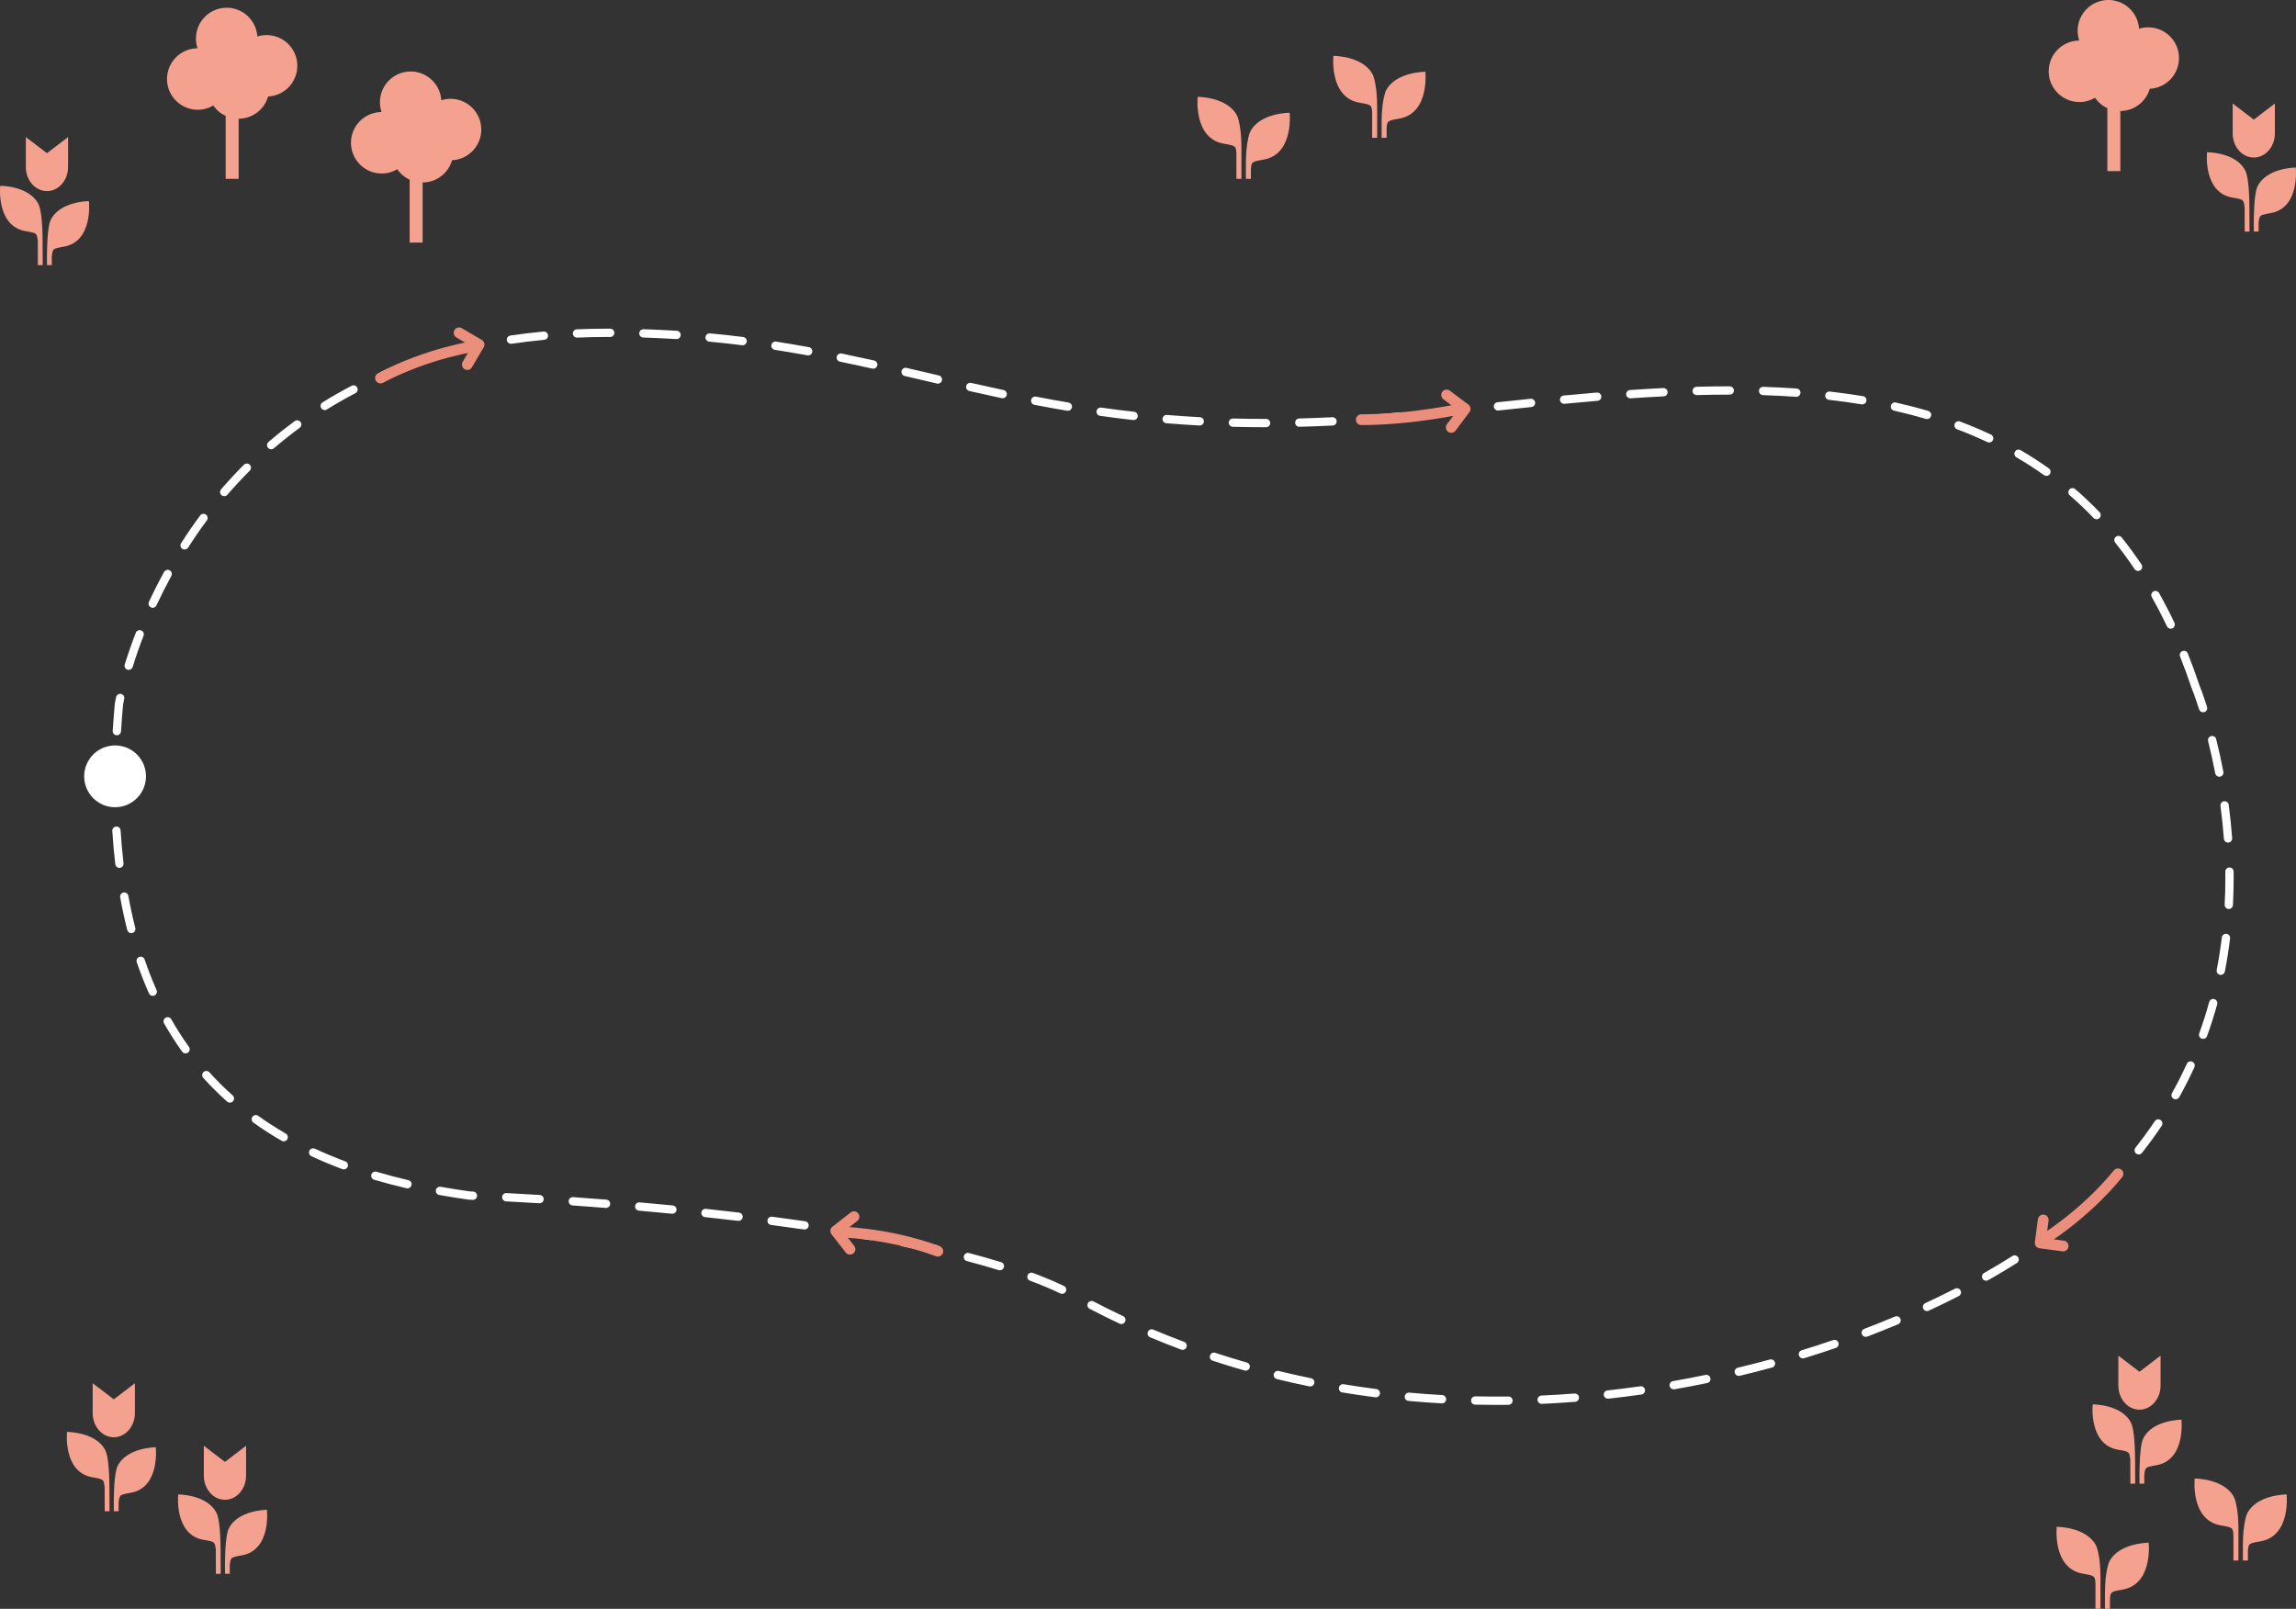 <?xml version="1.0" encoding="utf-8"?>
<!-- Generator: Adobe Illustrator 15.0.2, SVG Export Plug-In . SVG Version: 6.00 Build 0)  -->
<!DOCTYPE svg PUBLIC "-//W3C//DTD SVG 1.1//EN" "http://www.w3.org/Graphics/SVG/1.1/DTD/svg11.dtd">
<svg version="1.1" id="Lager_1" xmlns="http://www.w3.org/2000/svg" xmlns:xlink="http://www.w3.org/1999/xlink" x="0px" y="0px"
	 width="853.965px" height="598.389px" viewBox="0 0 853.965 598.389" enable-background="new 0 0 853.965 598.389"
	 xml:space="preserve">
<rect x="0" y="0" width="853.965" height="598.389" fill="#333333" stroke="none"/>
<g>
	<path fill="none" stroke="#36895B" stroke-width="4" stroke-linecap="round" stroke-linejoin="round" stroke-miterlimit="10" d="
		M827.814,268.405"/>
	<path fill="none" stroke="#36895B" stroke-width="4" stroke-linecap="round" stroke-linejoin="round" stroke-miterlimit="10" d="
		M839.152,263.921"/>
</g>
<g>
	<g>
		<g>
			<path fill="#F4A28F" d="M510.348,51.269v-9.384c-0.168-2.794-0.201-2.912-4.664-3.678c-11.412-1.951-9.742-17.438-9.742-17.438
				s11.301-0.028,14.764,7.256c0,0,1.5,3.571,1.5,11.421v11.821L510.348,51.269L510.348,51.269z"/>
		</g>
	</g>
	<g>
		<g>
			<path fill="#F4A28F" d="M515.732,51.269v-3.463c0.17-2.793,0.201-2.912,4.664-3.678c11.412-1.95,9.744-17.438,9.744-17.438
				s-11.303-0.028-14.767,7.256c0,0-1.5,3.571-1.5,11.421v5.9L515.732,51.269L515.732,51.269z"/>
		</g>
	</g>
</g>
<g>
	<g>
		<g>
			<path fill="#F4A28F" d="M459.87,66.518v-9.385c-0.168-2.793-0.2-2.911-4.664-3.677c-11.409-1.951-9.741-17.438-9.741-17.438
				s11.301-0.028,14.766,7.256c0,0,1.5,3.571,1.5,11.421v11.821L459.87,66.518L459.87,66.518z"/>
		</g>
	</g>
	<g>
		<g>
			<path fill="#F4A28F" d="M465.258,66.518v-3.463c0.168-2.793,0.201-2.912,4.664-3.678c11.409-1.95,9.741-17.438,9.741-17.438
				s-11.301-0.028-14.766,7.256c0,0-1.5,3.571-1.5,11.421v5.9L465.258,66.518L465.258,66.518z"/>
		</g>
	</g>
</g>
<g>
	<g>
		<g>
			<path fill="#F4A28F" d="M830.691,580.428v-9.384c-0.168-2.793-0.201-2.912-4.664-3.678c-11.41-1.951-9.742-17.438-9.742-17.438
				s11.302-0.028,14.767,7.256c0,0,1.5,3.571,1.5,11.421v11.821L830.691,580.428L830.691,580.428z"/>
		</g>
	</g>
	<g>
		<g>
			<path fill="#F4A28F" d="M836.077,580.428v-3.463c0.168-2.793,0.201-2.912,4.664-3.678c11.41-1.95,9.742-17.438,9.742-17.438
				s-11.301-0.028-14.766,7.256c0,0-1.5,3.571-1.5,11.421v5.9L836.077,580.428L836.077,580.428z"/>
		</g>
	</g>
</g>
<g>
	<g>
		<g>
			<path fill="#F4A28F" d="M779.383,598.388v-9.384c-0.168-2.793-0.201-2.912-4.664-3.678c-11.412-1.95-9.744-17.438-9.744-17.438
				s11.303-0.028,14.766,7.256c0,0,1.5,3.571,1.5,11.421v11.821L779.383,598.388L779.383,598.388z"/>
		</g>
	</g>
	<g>
		<g>
			<path fill="#F4A28F" d="M784.768,598.388v-3.463c0.17-2.793,0.201-2.912,4.664-3.678c11.412-1.95,9.744-17.438,9.744-17.438
				s-11.303-0.028-14.767,7.256c0,0-1.5,3.571-1.5,11.421v5.9L784.768,598.388L784.768,598.388z"/>
		</g>
	</g>
</g>
<path fill="none" stroke="#4AB37F" stroke-width="2" stroke-miterlimit="10" d="M556.092,378.439"/>
<path fill="none" stroke="#4AB37F" stroke-width="2" stroke-miterlimit="10" d="M169.551,271.444"/>
<path fill="#F4A28F" d="M167.577,36.752c-1.195,0-2.35,0.186-3.434,0.524c-0.339-5.283-4.267-9.588-9.37-10.506v-0.003
	c-0.739-0.214-2.035-0.182-2.035-0.182c-6.313,0-11.434,5.118-11.434,11.434c0,1.276,0.213,2.505,0.6,3.651
	c-6.282,0.035-11.366,5.14-11.366,11.432c0,6.313,5.117,11.433,11.433,11.433c2.116,0,4.097-0.576,5.796-1.579
	c0.118,0.17,0.241,0.335,0.367,0.497c0.039,0.05,0.08,0.1,0.119,0.147c0.092,0.113,0.186,0.226,0.281,0.336
	c0.045,0.053,0.091,0.104,0.137,0.155c0.102,0.111,0.204,0.221,0.309,0.327c0.041,0.042,0.08,0.084,0.121,0.124
	c0.146,0.146,0.294,0.287,0.447,0.424c0.021,0.021,0.047,0.039,0.068,0.06c0.133,0.116,0.268,0.229,0.403,0.34
	c0.052,0.041,0.104,0.081,0.156,0.121c0.115,0.089,0.23,0.175,0.348,0.259c0.057,0.04,0.111,0.079,0.168,0.118
	c0.132,0.091,0.265,0.177,0.398,0.262c0.041,0.026,0.082,0.054,0.123,0.078c0.177,0.108,0.354,0.211,0.538,0.31
	c0.042,0.022,0.085,0.043,0.128,0.064c0.143,0.074,0.285,0.146,0.432,0.215c0.047,0.021,0.094,0.044,0.142,0.065h-0.093v23.367
	h2.414h2.413V67.871c5.203-0.014,9.587-3.503,10.956-8.269c6.051-0.295,10.867-5.294,10.867-11.418
	C179.01,41.87,173.891,36.752,167.577,36.752z"/>
<path fill="#F4A28F" d="M799.021,10.167c-1.195,0-2.348,0.186-3.432,0.524c-0.341-5.283-4.269-9.588-9.371-10.506V0.183
	c-0.74-0.214-2.035-0.182-2.035-0.182c-6.314,0-11.435,5.118-11.435,11.434c0,1.276,0.214,2.505,0.601,3.651
	c-6.283,0.035-11.367,5.14-11.367,11.432c0,6.313,5.119,11.433,11.435,11.433c2.114,0,4.096-0.576,5.795-1.579
	c0.118,0.17,0.241,0.335,0.366,0.497c0.039,0.05,0.08,0.1,0.119,0.147c0.092,0.113,0.187,0.226,0.281,0.336
	c0.045,0.053,0.092,0.104,0.137,0.155c0.103,0.111,0.205,0.221,0.31,0.327c0.041,0.042,0.08,0.084,0.121,0.124
	c0.145,0.146,0.295,0.287,0.446,0.424c0.023,0.021,0.048,0.039,0.068,0.06c0.133,0.116,0.268,0.229,0.404,0.34
	c0.053,0.041,0.104,0.081,0.155,0.121c0.115,0.089,0.23,0.175,0.349,0.259c0.057,0.04,0.11,0.079,0.168,0.118
	c0.131,0.091,0.264,0.177,0.397,0.262c0.041,0.026,0.082,0.054,0.123,0.078c0.179,0.108,0.355,0.211,0.539,0.31
	c0.041,0.022,0.084,0.043,0.127,0.064c0.144,0.074,0.285,0.146,0.433,0.215c0.047,0.021,0.094,0.044,0.141,0.065h-0.092v23.367
	h2.414h2.414V41.286c5.203-0.014,9.586-3.503,10.955-8.269c6.051-0.295,10.867-5.294,10.867-11.418
	C810.454,15.285,805.336,10.167,799.021,10.167z"/>
<path fill="#F4A28F" d="M99.153,13.044c-1.194,0-2.349,0.186-3.433,0.524c-0.339-5.283-4.267-9.588-9.37-10.506V3.06
	c-0.74-0.214-2.035-0.182-2.035-0.182c-6.313,0-11.434,5.118-11.434,11.434c0,1.276,0.213,2.505,0.6,3.651
	c-6.283,0.035-11.367,5.14-11.367,11.432c0,6.313,5.118,11.433,11.434,11.433c2.116,0,4.097-0.576,5.796-1.579
	c0.118,0.17,0.241,0.335,0.367,0.497c0.039,0.05,0.08,0.1,0.119,0.147c0.092,0.113,0.186,0.226,0.28,0.336
	c0.045,0.053,0.092,0.104,0.138,0.156c0.102,0.11,0.204,0.22,0.309,0.326c0.041,0.042,0.08,0.084,0.121,0.124
	c0.145,0.146,0.294,0.287,0.447,0.425c0.021,0.021,0.047,0.038,0.067,0.059c0.134,0.116,0.269,0.229,0.404,0.34
	c0.052,0.041,0.104,0.081,0.156,0.121c0.115,0.089,0.229,0.175,0.348,0.259c0.056,0.04,0.111,0.079,0.168,0.118
	c0.131,0.091,0.265,0.177,0.398,0.262c0.041,0.026,0.082,0.054,0.123,0.078c0.177,0.108,0.354,0.211,0.538,0.31
	c0.042,0.022,0.085,0.043,0.128,0.064c0.143,0.074,0.285,0.146,0.432,0.215c0.047,0.021,0.094,0.044,0.141,0.065h-0.092v23.367
	h2.414h2.413V44.163c5.203-0.014,9.587-3.503,10.956-8.269c6.051-0.295,10.867-5.294,10.867-11.418
	C110.586,18.162,105.467,13.044,99.153,13.044z"/>
<g>
	<path fill="#F4A28F" d="M797.105,535.147c-1.34,2.875-1.34,11.743-1.361,13.26l0.021,3.441l1.776-0.007l-0.012-3.276
		c0.404-2.794,0.162-2.819,4.506-3.584c11.019-1.957,9.314-16.94,9.314-16.94S800.409,528.081,797.105,535.147z"/>
	<path fill="#F4A28F" d="M794.062,539.939v0.002c-0.002-0.1-0.008-0.215-0.012-0.318c-0.004-0.138-0.011-0.277-0.015-0.42
		c-0.018-0.459-0.039-0.938-0.065-1.438c-0.002-0.097-0.01-0.19-0.015-0.288c-0.012-0.225-0.026-0.449-0.041-0.679
		c-0.018-0.24-0.032-0.481-0.053-0.726c-0.012-0.175-0.022-0.346-0.037-0.521c-0.037-0.427-0.075-0.853-0.121-1.271
		c-0.008-0.089-0.02-0.173-0.028-0.262c-0.041-0.382-0.09-0.757-0.144-1.123c-0.01-0.078-0.02-0.154-0.03-0.229
		c-0.064-0.434-0.136-0.851-0.216-1.238c-0.004-0.018-0.008-0.032-0.01-0.05c-0.074-0.356-0.151-0.685-0.242-0.989
		c-0.02-0.07-0.041-0.14-0.061-0.208c-0.096-0.311-0.195-0.599-0.309-0.836c-3.359-7.047-14.31-7.002-14.31-7.002
		s-1.594,14.991,9.455,16.874c4.33,0.737,4.102,0.76,4.527,3.551l0.032,9.092l1.789-0.011l-0.043-9.256
		C794.113,542.177,794.1,541.191,794.062,539.939z"/>
	<path fill="#F4A28F" d="M795.743,524.317c4.339,0,7.854-4.02,7.854-8.979v-11.115l-7.854,5.994l-7.854-5.994v11.115
		C787.889,520.298,791.411,524.317,795.743,524.317z"/>
</g>
<g>
	<path fill="#F4A28F" d="M839.625,69.424c-1.341,2.875-1.341,11.743-1.363,13.261l0.022,3.44l1.777-0.007l-0.014-3.276
		c0.405-2.794,0.164-2.818,4.506-3.584c11.018-1.956,9.315-16.939,9.315-16.939S842.93,62.358,839.625,69.424z"/>
	<path fill="#F4A28F" d="M836.581,74.216v0.003c-0.002-0.101-0.008-0.216-0.012-0.319c-0.004-0.137-0.01-0.277-0.014-0.419
		c-0.019-0.459-0.039-0.938-0.066-1.438c-0.004-0.097-0.01-0.189-0.014-0.288c-0.014-0.225-0.027-0.448-0.041-0.679
		c-0.019-0.24-0.035-0.48-0.053-0.725c-0.013-0.176-0.023-0.347-0.037-0.521c-0.037-0.427-0.076-0.852-0.121-1.271
		c-0.01-0.089-0.021-0.173-0.029-0.263c-0.043-0.382-0.09-0.757-0.143-1.123c-0.01-0.077-0.021-0.153-0.033-0.229
		c-0.064-0.433-0.135-0.85-0.213-1.238c-0.004-0.017-0.008-0.032-0.01-0.05c-0.074-0.356-0.154-0.684-0.242-0.989
		c-0.021-0.069-0.041-0.14-0.062-0.208c-0.096-0.31-0.194-0.599-0.309-0.836c-3.359-7.047-14.311-7.002-14.311-7.002
		s-1.593,14.991,9.454,16.874c4.33,0.737,4.104,0.76,4.529,3.551l0.031,9.093l1.789-0.012l-0.043-9.256
		C836.631,76.454,836.618,75.469,836.581,74.216z"/>
	<path fill="#F4A28F" d="M838.262,58.594c4.34,0,7.854-4.021,7.854-8.979V38.5l-7.854,5.994l-7.854-5.994v11.115
		C830.407,54.575,833.93,58.594,838.262,58.594z"/>
</g>
<g>
	<path fill="#F4A28F" d="M18.829,81.907c-1.341,2.875-1.341,11.743-1.362,13.26l0.021,3.441l1.777-0.007l-0.013-3.276
		c0.405-2.794,0.163-2.819,4.506-3.584c11.018-1.957,9.315-16.939,9.315-16.939S22.133,74.841,18.829,81.907z"/>
	<path fill="#F4A28F" d="M15.786,86.699v0.002c-0.002-0.1-0.009-0.215-0.013-0.319c-0.004-0.137-0.01-0.276-0.014-0.419
		c-0.018-0.459-0.039-0.938-0.066-1.438c-0.003-0.097-0.01-0.19-0.014-0.288c-0.013-0.225-0.027-0.449-0.041-0.679
		c-0.018-0.24-0.034-0.481-0.053-0.726c-0.012-0.175-0.023-0.346-0.037-0.521c-0.037-0.427-0.076-0.853-0.121-1.271
		c-0.009-0.089-0.02-0.173-0.029-0.262c-0.042-0.382-0.09-0.757-0.143-1.123c-0.01-0.078-0.021-0.154-0.032-0.23
		c-0.063-0.433-0.135-0.85-0.214-1.237c-0.004-0.018-0.008-0.032-0.01-0.05c-0.074-0.356-0.153-0.685-0.242-0.989
		c-0.021-0.07-0.041-0.141-0.062-0.208c-0.096-0.311-0.194-0.6-0.309-0.836c-3.359-7.047-14.31-7.002-14.31-7.002
		s-1.594,14.991,9.455,16.874c4.329,0.736,4.103,0.76,4.527,3.551l0.032,9.092l1.789-0.011l-0.043-9.256
		C15.835,88.937,15.823,87.951,15.786,86.699z"/>
	<path fill="#F4A28F" d="M17.466,71.077c4.339,0,7.854-4.02,7.854-8.979V50.983l-7.854,5.994l-7.854-5.994v11.115
		C9.612,67.058,13.134,71.077,17.466,71.077z"/>
</g>
<g>
	<path fill="#F4A28F" d="M43.685,545.404c-1.34,2.875-1.34,11.743-1.363,13.26l0.023,3.441l1.777-0.007l-0.015-3.276
		c0.406-2.794,0.164-2.818,4.506-3.584c11.019-1.957,9.316-16.939,9.316-16.939S46.989,538.338,43.685,545.404z"/>
	<path fill="#F4A28F" d="M40.642,550.196v0.002c-0.003-0.1-0.008-0.215-0.012-0.318c-0.004-0.138-0.01-0.277-0.014-0.419
		c-0.019-0.459-0.039-0.938-0.066-1.438c-0.004-0.097-0.01-0.19-0.014-0.288c-0.015-0.225-0.028-0.449-0.042-0.679
		c-0.018-0.24-0.034-0.481-0.053-0.726c-0.013-0.175-0.023-0.346-0.038-0.521c-0.035-0.427-0.074-0.853-0.119-1.271
		c-0.011-0.089-0.021-0.173-0.029-0.262c-0.043-0.382-0.091-0.757-0.144-1.123c-0.011-0.078-0.02-0.153-0.032-0.229
		c-0.064-0.434-0.136-0.851-0.213-1.238c-0.005-0.017-0.009-0.032-0.011-0.05c-0.073-0.356-0.153-0.685-0.242-0.989
		c-0.02-0.07-0.041-0.14-0.061-0.208c-0.097-0.31-0.195-0.599-0.309-0.836c-3.36-7.047-14.312-7.002-14.312-7.002
		s-1.593,14.991,9.455,16.874c4.33,0.737,4.104,0.76,4.528,3.551l0.032,9.092l1.788-0.011l-0.043-9.256
		C40.691,552.433,40.679,551.448,40.642,550.196z"/>
	<path fill="#F4A28F" d="M42.322,534.574c4.341,0,7.854-4.02,7.854-8.979V514.48l-7.854,5.994l-7.854-5.994v11.115
		C34.468,530.554,37.99,534.574,42.322,534.574z"/>
</g>
<g>
	<path fill="#F4A28F" d="M85.031,568.669c-1.34,2.875-1.34,11.742-1.362,13.26l0.022,3.44l1.777-0.007l-0.014-3.275
		c0.405-2.794,0.164-2.819,4.506-3.584c11.018-1.957,9.315-16.94,9.315-16.94S88.334,561.602,85.031,568.669z"/>
	<path fill="#F4A28F" d="M81.988,573.461v0.002c-0.003-0.101-0.008-0.216-0.012-0.319c-0.004-0.137-0.01-0.277-0.014-0.419
		c-0.019-0.459-0.039-0.938-0.066-1.438c-0.004-0.097-0.01-0.189-0.014-0.288c-0.014-0.225-0.028-0.448-0.042-0.679
		c-0.018-0.24-0.034-0.48-0.052-0.725c-0.014-0.175-0.024-0.347-0.038-0.521c-0.036-0.427-0.075-0.852-0.12-1.271
		c-0.01-0.089-0.021-0.173-0.029-0.262c-0.043-0.383-0.091-0.758-0.143-1.123c-0.012-0.078-0.021-0.154-0.033-0.23
		c-0.064-0.433-0.135-0.85-0.213-1.238c-0.004-0.017-0.008-0.031-0.01-0.05c-0.074-0.355-0.154-0.684-0.242-0.989
		c-0.021-0.069-0.041-0.14-0.062-0.208c-0.097-0.31-0.194-0.599-0.309-0.836c-3.36-7.047-14.312-7.002-14.312-7.002
		s-1.593,14.991,9.455,16.874c4.33,0.737,4.104,0.761,4.528,3.552l0.032,9.092l1.789-0.011l-0.043-9.257
		C82.037,575.698,82.025,574.713,81.988,573.461z"/>
	<path fill="#F4A28F" d="M83.667,557.839c4.34,0,7.854-4.021,7.854-8.979v-11.115l-7.854,5.994l-7.854-5.994v11.115
		C75.814,553.819,79.335,557.839,83.667,557.839z"/>
</g>
<circle fill="#FFFFFF" cx="42.803" cy="288.75" r="11.493"/>
<path fill="#FFFFFF" d="M556.565,522.544c-2.617,0-5.277-0.029-7.906-0.086c-0.854-0.019-1.53-0.725-1.512-1.578
	c0.018-0.854,0.699-1.488,1.578-1.512c4.103,0.088,8.231,0.105,12.305,0.058c0.007-0.001,0.014-0.001,0.02-0.001
	c0.845,0,1.535,0.68,1.545,1.526c0.011,0.854-0.672,1.555-1.525,1.564C559.57,522.534,558.069,522.544,556.565,522.544z
	 M573.402,522.161c-0.821,0-1.505-0.647-1.543-1.476c-0.039-0.853,0.621-1.575,1.474-1.614c4.091-0.186,8.225-0.44,12.286-0.758
	c0.84-0.064,1.594,0.568,1.661,1.421c0.066,0.851-0.569,1.595-1.421,1.661c-4.095,0.319-8.262,0.576-12.386,0.764
	C573.448,522.16,573.425,522.161,573.402,522.161z M536.339,521.98c-0.028,0-0.058-0.001-0.087-0.003
	c-4.129-0.231-8.295-0.538-12.384-0.912c-0.851-0.078-1.477-0.83-1.398-1.68c0.077-0.852,0.836-1.468,1.68-1.398
	c4.053,0.371,8.183,0.675,12.274,0.904c0.853,0.048,1.505,0.777,1.457,1.629C537.835,521.344,537.154,521.98,536.339,521.98z
	 M598.039,520.244c-0.777,0-1.447-0.586-1.534-1.377c-0.094-0.849,0.519-1.611,1.367-1.705c4.069-0.448,8.178-0.967,12.212-1.542
	c0.842-0.113,1.627,0.467,1.748,1.312c0.12,0.845-0.467,1.627-1.312,1.748c-4.066,0.579-8.208,1.103-12.31,1.554
	C598.153,520.241,598.096,520.244,598.039,520.244z M511.722,519.725c-0.065,0-0.131-0.005-0.198-0.013
	c-4.095-0.523-8.229-1.129-12.287-1.801c-0.843-0.139-1.412-0.935-1.272-1.776c0.139-0.843,0.938-1.418,1.776-1.272
	c4.021,0.665,8.117,1.265,12.176,1.783c0.846,0.108,1.445,0.883,1.337,1.729C513.154,519.155,512.489,519.725,511.722,519.725z
	 M622.508,516.763c-0.737,0-1.39-0.529-1.521-1.28c-0.146-0.841,0.416-1.642,1.257-1.788c3.996-0.696,8.065-1.471,12.094-2.303
	c0.836-0.172,1.652,0.364,1.826,1.201c0.173,0.836-0.365,1.653-1.201,1.826c-4.061,0.838-8.16,1.618-12.188,2.32
	C622.686,516.756,622.596,516.763,622.508,516.763z M487.334,515.69c-0.103,0-0.207-0.011-0.312-0.031
	c-4.054-0.829-8.131-1.743-12.119-2.718c-0.829-0.202-1.337-1.039-1.134-1.868c0.202-0.828,1.033-1.337,1.868-1.134
	c3.949,0.965,7.988,1.87,12.004,2.69c0.836,0.171,1.376,0.988,1.205,1.824C488.697,515.185,488.053,515.69,487.334,515.69z
	 M646.714,511.762c-0.699,0-1.332-0.477-1.502-1.187c-0.198-0.83,0.313-1.664,1.144-1.862c3.982-0.953,7.995-1.979,11.927-3.052
	c0.82-0.224,1.673,0.261,1.897,1.085c0.225,0.823-0.262,1.673-1.085,1.897c-3.962,1.08-8.007,2.115-12.021,3.075
	C646.954,511.749,646.833,511.762,646.714,511.762z M463.323,509.819c-0.141,0-0.284-0.02-0.426-0.061
	c-3.972-1.136-7.966-2.365-11.873-3.652c-0.811-0.268-1.252-1.141-0.984-1.951c0.267-0.811,1.14-1.252,1.951-0.984
	c3.869,1.274,7.824,2.491,11.756,3.617c0.821,0.234,1.296,1.09,1.061,1.91C464.614,509.377,463.994,509.819,463.323,509.819z
	 M670.561,505.258c-0.66,0-1.272-0.428-1.477-1.093c-0.25-0.815,0.208-1.68,1.024-1.931c3.934-1.207,7.873-2.486,11.706-3.802
	c0.812-0.277,1.687,0.153,1.964,0.96c0.277,0.808-0.153,1.687-0.96,1.964c-3.866,1.326-7.837,2.615-11.804,3.833
	C670.865,505.235,670.711,505.258,670.561,505.258z M439.845,502.08c-0.181,0-0.363-0.032-0.542-0.099
	c-3.87-1.45-7.754-2.995-11.544-4.594c-0.787-0.331-1.155-1.237-0.824-2.024c0.332-0.785,1.239-1.156,2.025-0.823
	c3.751,1.582,7.596,3.111,11.427,4.547c0.8,0.3,1.205,1.19,0.905,1.989C441.06,501.697,440.471,502.08,439.845,502.08z
	 M693.943,497.241c-0.623,0-1.21-0.38-1.444-0.996c-0.304-0.798,0.098-1.691,0.895-1.994c3.846-1.463,7.69-3.001,11.428-4.572
	c0.788-0.33,1.692,0.04,2.023,0.826s-0.039,1.692-0.826,2.023c-3.77,1.585-7.647,3.137-11.525,4.611
	C694.311,497.209,694.125,497.241,693.943,497.241z M417.069,492.474c-0.221,0-0.445-0.048-0.657-0.147
	c-3.729-1.756-7.475-3.614-11.131-5.523c-0.756-0.396-1.05-1.329-0.655-2.085c0.396-0.757,1.328-1.051,2.085-0.655
	c3.619,1.89,7.326,3.729,11.017,5.467c0.772,0.363,1.104,1.284,0.74,2.057C418.204,492.146,417.649,492.474,417.069,492.474z
	 M716.725,487.653c-0.583,0-1.142-0.332-1.402-0.896c-0.359-0.774-0.023-1.693,0.751-2.053c3.735-1.733,7.455-3.547,11.056-5.392
	c0.757-0.387,1.69-0.088,2.08,0.672c0.389,0.759,0.088,1.69-0.671,2.079c-3.636,1.862-7.392,3.694-11.164,5.444
	C717.164,487.606,716.943,487.653,716.725,487.653z M395.04,481.236c-0.223,0-0.449-0.049-0.663-0.15
	c-3.389-1.613-7.185-3.206-11.283-4.735c-0.799-0.299-1.206-1.188-0.907-1.988c0.298-0.8,1.186-1.207,1.988-0.908
	c4.182,1.562,8.061,3.189,11.53,4.841c0.771,0.367,1.098,1.289,0.731,2.06C396.172,480.911,395.618,481.236,395.04,481.236z
	 M738.713,476.368c-0.538,0-1.061-0.281-1.345-0.783c-0.422-0.742-0.161-1.686,0.581-2.106c3.618-2.054,7.164-4.177,10.54-6.312
	c0.722-0.455,1.675-0.242,2.133,0.479c0.456,0.722,0.241,1.676-0.48,2.133c-3.418,2.161-7.007,4.31-10.667,6.387
	C739.234,476.302,738.972,476.368,738.713,476.368z M371.91,472.48c-0.151,0-0.304-0.022-0.456-0.069
	c-3.717-1.145-7.703-2.277-11.846-3.364c-0.825-0.217-1.319-1.062-1.102-1.888c0.216-0.825,1.058-1.317,1.887-1.103
	c4.185,1.099,8.212,2.243,11.971,3.401c0.815,0.251,1.273,1.116,1.022,1.932C373.182,472.053,372.571,472.48,371.91,472.48z
	 M347.978,466.156c-0.114,0-0.229-0.013-0.345-0.039c-3.872-0.883-7.932-1.753-12.067-2.585c-0.837-0.168-1.379-0.982-1.21-1.819
	s0.988-1.377,1.82-1.211c4.161,0.838,8.247,1.713,12.145,2.602c0.832,0.189,1.353,1.019,1.163,1.851
	C349.32,465.671,348.683,466.156,347.978,466.156z M759.583,463.138c-0.482,0-0.959-0.227-1.26-0.65
	c-0.495-0.695-0.333-1.66,0.362-2.154c3.429-2.44,6.712-4.937,9.757-7.419c0.663-0.539,1.636-0.441,2.174,0.221
	c0.54,0.661,0.44,1.635-0.221,2.174c-3.097,2.526-6.434,5.063-9.918,7.542C760.206,463.045,759.894,463.138,759.583,463.138z
	 M323.709,461.254c-0.09,0-0.182-0.008-0.274-0.024c-3.919-0.702-8.017-1.397-12.179-2.066c-0.843-0.135-1.416-0.928-1.281-1.771
	c0.136-0.843,0.929-1.417,1.771-1.28c4.18,0.671,8.295,1.369,12.233,2.074c0.84,0.15,1.399,0.954,1.249,1.794
	C325.094,460.728,324.443,461.254,323.709,461.254z M299.244,457.313c-0.074,0-0.148-0.006-0.223-0.017
	c-3.962-0.573-8.078-1.14-12.235-1.684c-0.847-0.11-1.443-0.887-1.332-1.732s0.886-1.439,1.733-1.332
	c4.171,0.546,8.302,1.114,12.277,1.689c0.845,0.122,1.431,0.906,1.308,1.751C300.66,456.759,300,457.313,299.244,457.313z
	 M274.702,454.096c-0.061,0-0.122-0.004-0.184-0.011c-4.024-0.478-8.158-0.944-12.287-1.389c-0.849-0.091-1.463-0.853-1.372-1.701
	c0.091-0.85,0.848-1.476,1.702-1.371c4.14,0.444,8.285,0.913,12.321,1.391c0.848,0.101,1.453,0.869,1.353,1.717
	C276.141,453.518,275.474,454.096,274.702,454.096z M250.079,451.446c-0.05,0-0.101-0.003-0.151-0.008
	c-4.201-0.407-8.315-0.787-12.317-1.139c-0.85-0.074-1.479-0.824-1.404-1.674c0.075-0.851,0.833-1.489,1.675-1.404
	c4.011,0.352,8.135,0.731,12.346,1.141c0.85,0.082,1.471,0.838,1.389,1.688C251.538,450.848,250.865,451.446,250.079,451.446z
	 M225.404,449.28c-0.041,0-0.082-0.002-0.124-0.005c-4.309-0.34-8.435-0.646-12.341-0.919c-0.851-0.061-1.493-0.799-1.433-1.65
	c0.06-0.852,0.781-1.484,1.65-1.434c3.914,0.275,8.048,0.581,12.367,0.921c0.851,0.067,1.487,0.812,1.419,1.662
	C226.879,448.665,226.202,449.28,225.404,449.28z M200.685,447.548c-0.032,0-0.064-0.001-0.097-0.003
	c-4.659-0.287-8.812-0.519-12.358-0.703c-0.853-0.044-1.507-0.771-1.463-1.623c0.044-0.854,0.773-1.53,1.624-1.463
	c3.555,0.185,7.718,0.416,12.388,0.703c0.852,0.053,1.5,0.786,1.448,1.638C202.176,446.916,201.495,447.548,200.685,447.548z
	 M778.723,447.533c-0.412,0-0.824-0.165-1.128-0.489c-0.584-0.623-0.552-1.602,0.071-2.185c2.996-2.805,5.899-5.725,8.63-8.681
	c0.577-0.628,1.555-0.667,2.184-0.086c0.627,0.579,0.665,1.557,0.086,2.184c-2.78,3.01-5.737,5.984-8.787,8.839
	C779.481,447.394,779.102,447.533,778.723,447.533z M175.9,446.27c-0.02,0-0.04-0.001-0.061-0.002l-1.267-0.046
	c-0.053-0.002-0.106-0.007-0.16-0.014c-3.765-0.52-7.479-1.106-11.037-1.744c-0.84-0.15-1.399-0.954-1.249-1.794
	c0.15-0.84,0.953-1.4,1.793-1.249c3.494,0.626,7.139,1.203,10.837,1.714l1.2,0.045c0.853,0.032,1.518,0.75,1.485,1.604
	C177.411,445.616,176.726,446.27,175.9,446.27z M151.546,442.006c-0.116,0-0.233-0.014-0.351-0.041
	c-4.124-0.959-8.173-2.026-12.036-3.172c-0.818-0.242-1.285-1.103-1.042-1.921s1.1-1.289,1.921-1.042
	c3.803,1.127,7.792,2.179,11.857,3.125c0.832,0.193,1.349,1.023,1.155,1.855C152.884,441.523,152.248,442.006,151.546,442.006z
	 M127.88,434.953c-0.18,0-0.362-0.031-0.54-0.098c-3.964-1.478-7.837-3.092-11.511-4.799c-0.774-0.359-1.11-1.278-0.75-2.053
	c0.36-0.775,1.278-1.109,2.053-0.75c3.601,1.673,7.398,3.256,11.287,4.705c0.8,0.298,1.207,1.188,0.909,1.988
	C129.096,434.568,128.507,434.953,127.88,434.953z M795.46,429.391c-0.336,0-0.674-0.109-0.958-0.334
	c-0.669-0.529-0.782-1.502-0.253-2.171c2.534-3.202,4.957-6.526,7.203-9.881c0.475-0.71,1.437-0.899,2.144-0.425
	c0.71,0.475,0.899,1.435,0.425,2.144c-2.291,3.423-4.764,6.813-7.348,10.08C796.368,429.19,795.916,429.391,795.46,429.391z
	 M105.52,424.514c-0.262,0-0.528-0.067-0.771-0.207c-3.648-2.107-7.183-4.383-10.506-6.766c-0.694-0.497-0.853-1.463-0.355-2.156
	c0.497-0.693,1.463-0.853,2.156-0.355c3.241,2.323,6.69,4.544,10.251,6.601c0.739,0.427,0.992,1.371,0.565,2.11
	C106.574,424.237,106.054,424.514,105.52,424.514z M85.502,410.128c-0.366,0-0.733-0.13-1.027-0.392
	c-3.116-2.776-6.101-5.743-8.87-8.819c-0.571-0.635-0.52-1.611,0.114-2.183c0.635-0.57,1.612-0.52,2.183,0.114
	c2.694,2.992,5.598,5.879,8.629,8.579c0.637,0.568,0.694,1.545,0.126,2.183C86.351,409.953,85.927,410.128,85.502,410.128z
	 M809.189,408.878c-0.256,0-0.514-0.063-0.752-0.196c-0.746-0.416-1.013-1.357-0.597-2.103c1.976-3.54,3.833-7.211,5.519-10.909
	c0.354-0.778,1.273-1.119,2.047-0.766c0.777,0.354,1.119,1.271,0.766,2.047c-1.721,3.775-3.615,7.521-5.632,11.134
	C810.256,408.592,809.731,408.878,809.189,408.878z M69.018,391.819c-0.481,0-0.955-0.224-1.257-0.645
	c-2.401-3.343-4.668-6.885-6.739-10.528c-0.421-0.742-0.162-1.686,0.58-2.107c0.742-0.419,1.685-0.161,2.107,0.58
	c2.017,3.549,4.225,6.998,6.562,10.253c0.498,0.693,0.339,1.659-0.354,2.156C69.645,391.724,69.33,391.819,69.018,391.819z
	 M819.428,386.419c-0.175,0-0.352-0.029-0.525-0.093c-0.803-0.29-1.218-1.176-0.928-1.979c1.371-3.794,2.616-7.717,3.701-11.659
	c0.227-0.822,1.075-1.308,1.9-1.08c0.823,0.227,1.307,1.077,1.08,1.9c-1.106,4.02-2.376,8.02-3.775,11.89
	C820.654,386.027,820.061,386.419,819.428,386.419z M56.817,370.409c-0.592,0-1.157-0.343-1.413-0.918
	c-1.652-3.719-3.18-7.628-4.541-11.622c-0.275-0.808,0.157-1.686,0.964-1.961c0.809-0.278,1.686,0.156,1.961,0.965
	c1.331,3.906,2.824,7.729,4.439,11.362c0.347,0.78-0.004,1.693-0.785,2.04C57.24,370.366,57.026,370.409,56.817,370.409z
	 M825.987,362.615c-0.099,0-0.198-0.01-0.298-0.029c-0.838-0.163-1.385-0.975-1.221-1.812c0.771-3.953,1.412-8.022,1.907-12.096
	c0.103-0.848,0.875-1.448,1.721-1.348c0.847,0.103,1.45,0.873,1.348,1.721c-0.504,4.146-1.157,8.289-1.942,12.314
	C827.358,362.102,826.711,362.615,825.987,362.615z M48.823,347.085c-0.69,0-1.319-0.466-1.497-1.166
	c-0.996-3.925-1.88-8.02-2.629-12.171c-0.151-0.84,0.407-1.644,1.247-1.795c0.836-0.16,1.644,0.406,1.795,1.246
	c0.735,4.081,1.604,8.104,2.583,11.96c0.21,0.827-0.291,1.668-1.118,1.878C49.077,347.069,48.949,347.085,48.823,347.085z
	 M828.973,338.098c-0.027,0-0.055-0.001-0.082-0.003c-0.853-0.044-1.507-0.771-1.462-1.624c0.17-3.257,0.256-6.577,0.255-9.868
	c0-0.8-0.004-1.596-0.014-2.387c-0.011-0.854,0.673-1.554,1.526-1.563c0.891,0,1.554,0.673,1.563,1.526
	c0.01,0.803,0.015,1.611,0.015,2.423c0.002,3.346-0.086,6.721-0.26,10.031C830.472,337.458,829.789,338.098,828.973,338.098z
	 M44.41,322.808c-0.773,0-1.441-0.579-1.533-1.366c-0.47-4.005-0.842-8.17-1.107-12.38c-0.053-0.852,0.594-1.586,1.446-1.639
	c0.849-0.075,1.586,0.593,1.639,1.445c0.261,4.154,0.628,8.264,1.091,12.214c0.1,0.848-0.507,1.615-1.354,1.715
	C44.531,322.804,44.47,322.808,44.41,322.808z M828.68,313.396c-0.802,0-1.479-0.62-1.539-1.433
	c-0.297-4.03-0.722-8.137-1.261-12.205c-0.112-0.846,0.483-1.623,1.329-1.735c0.854-0.105,1.623,0.483,1.735,1.329
	c0.547,4.127,0.978,8.293,1.278,12.384c0.062,0.851-0.576,1.592-1.428,1.654C828.757,313.394,828.718,313.396,828.68,313.396z
	 M42.837,298.173c-0.842,0-1.532-0.676-1.545-1.521c-0.022-1.456-0.034-2.925-0.034-4.408c0-2.629,0.037-5.325,0.107-8.012
	c0.022-0.854,0.779-1.54,1.585-1.504c0.853,0.022,1.527,0.732,1.504,1.585c-0.07,2.661-0.105,5.329-0.106,7.932
	c0,1.466,0.011,2.919,0.034,4.359c0.013,0.854-0.668,1.556-1.521,1.569C42.853,298.173,42.845,298.173,42.837,298.173z
	 M825.438,288.899c-0.727,0-1.375-0.516-1.516-1.256c-0.771-4.031-1.66-8.064-2.645-11.986c-0.208-0.828,0.295-1.667,1.123-1.875
	c0.83-0.209,1.668,0.296,1.875,1.123c0.998,3.979,1.901,8.07,2.682,12.159c0.16,0.838-0.39,1.648-1.228,1.808
	C825.632,288.889,825.534,288.899,825.438,288.899z M43.469,273.471c-0.033,0-0.066-0.001-0.099-0.003
	c-0.852-0.054-1.499-0.788-1.445-1.64c0.208-3.292,0.47-6.684,0.777-10.082c0.004-0.049,0.011-0.097,0.02-0.145
	c0.029-0.168,0.168-0.966,0.457-2.314c0.179-0.834,1-1.366,1.834-1.188c0.834,0.178,1.367,1,1.188,1.834
	c-0.257,1.204-0.39,1.945-0.426,2.153c-0.303,3.35-0.56,6.692-0.765,9.936C44.958,272.842,44.278,273.471,43.469,273.471z
	 M819.404,264.93c-0.655,0-1.263-0.419-1.473-1.076c-1.63-5.111-2.828-8.029-2.84-8.058c-0.014-0.032-0.025-0.065-0.037-0.099
	c-1.314-3.931-2.731-7.804-4.209-11.513c-0.316-0.793,0.07-1.692,0.863-2.008c0.79-0.315,1.691,0.07,2.008,0.863
	c1.493,3.747,2.924,7.659,4.253,11.628c0.173,0.424,1.331,3.308,2.907,8.247c0.259,0.813-0.189,1.683-1.003,1.942
	C819.717,264.906,819.559,264.93,819.404,264.93z M47.872,249.162c-0.151,0-0.305-0.022-0.457-0.069
	c-0.815-0.252-1.272-1.118-1.02-1.933c1.207-3.902,2.589-7.871,4.107-11.796c0.308-0.796,1.202-1.192,1.999-0.884
	c0.796,0.308,1.192,1.203,0.884,1.999c-1.493,3.86-2.851,7.762-4.037,11.595C49.143,248.737,48.532,249.162,47.872,249.162z
	 M807.356,233.839c-0.578,0-1.133-0.326-1.397-0.884c-1.77-3.733-3.661-7.389-5.621-10.866c-0.419-0.744-0.155-1.686,0.588-2.105
	c0.744-0.417,1.686-0.157,2.105,0.587c1.995,3.541,3.92,7.261,5.721,11.06c0.365,0.771,0.037,1.693-0.734,2.059
	C807.803,233.791,807.577,233.839,807.356,233.839z M56.785,226.076c-0.218,0-0.439-0.046-0.65-0.144
	c-0.774-0.36-1.11-1.279-0.751-2.053c1.751-3.77,3.644-7.516,5.625-11.135c0.409-0.749,1.351-1.023,2.098-0.613
	c0.749,0.41,1.023,1.349,0.613,2.098c-1.949,3.56-3.811,7.245-5.533,10.953C57.926,225.744,57.368,226.076,56.785,226.076z
	 M795.219,212.364c-0.497,0-0.986-0.24-1.284-0.685c-2.286-3.407-4.715-6.721-7.219-9.849c-0.533-0.667-0.425-1.639,0.241-2.172
	s1.638-0.426,2.173,0.241c2.558,3.195,5.037,6.58,7.371,10.059c0.476,0.708,0.287,1.669-0.422,2.144
	C795.815,212.279,795.516,212.364,795.219,212.364z M68.666,204.389c-0.285,0-0.573-0.079-0.831-0.243
	c-0.719-0.46-0.929-1.416-0.47-2.135c2.243-3.508,4.624-6.963,7.079-10.269c0.508-0.685,1.477-0.828,2.162-0.319
	c0.685,0.509,0.828,1.477,0.319,2.162c-2.412,3.248-4.752,6.643-6.956,10.091C69.675,204.137,69.176,204.389,68.666,204.389z
	 M779.789,193.13c-0.406,0-0.812-0.159-1.115-0.476c-2.816-2.935-5.792-5.761-8.844-8.399c-0.646-0.558-0.717-1.534-0.158-2.18
	c0.558-0.645,1.534-0.718,2.18-0.158c3.124,2.7,6.17,5.593,9.053,8.598c0.591,0.616,0.57,1.594-0.045,2.185
	C780.56,192.987,780.174,193.13,779.789,193.13z M83.405,184.557c-0.357,0-0.716-0.123-1.008-0.375
	c-0.647-0.557-0.72-1.533-0.163-2.179c2.71-3.148,5.564-6.223,8.482-9.141c0.604-0.604,1.582-0.604,2.186,0s0.604,1.582,0,2.186
	c-2.864,2.864-5.666,5.883-8.326,8.972C84.271,184.375,83.839,184.557,83.405,184.557z M761.135,177.006
	c-0.311,0-0.624-0.093-0.896-0.287c-3.281-2.338-6.732-4.564-10.256-6.617c-0.738-0.43-0.987-1.375-0.558-2.113
	c0.429-0.737,1.379-0.986,2.112-0.558c3.606,2.1,7.137,4.378,10.494,6.771c0.695,0.496,0.857,1.46,0.362,2.156
	C762.093,176.781,761.617,177.006,761.135,177.006z M100.868,167.104c-0.435,0-0.868-0.183-1.173-0.539
	c-0.556-0.647-0.481-1.624,0.167-2.179c3.146-2.699,6.431-5.307,9.764-7.75c0.688-0.503,1.655-0.356,2.16,0.333
	c0.504,0.688,0.355,1.655-0.333,2.16c-3.27,2.396-6.493,4.955-9.579,7.603C101.583,166.982,101.225,167.104,100.868,167.104z
	 M739.829,164.575c-0.221,0-0.444-0.047-0.657-0.148c-3.615-1.703-7.403-3.301-11.262-4.751c-0.799-0.3-1.203-1.191-0.902-1.991
	c0.3-0.799,1.189-1.204,1.99-0.903c3.936,1.479,7.802,3.111,11.49,4.849c0.772,0.364,1.104,1.285,0.74,2.057
	C740.965,164.247,740.409,164.575,739.829,164.575z M470.902,158.903h-0.397c-4.021,0-8.055-0.051-11.986-0.152
	c-0.853-0.022-1.527-0.731-1.505-1.584c0.022-0.854,0.755-1.52,1.585-1.505c3.905,0.101,7.911,0.151,11.906,0.151h0.397
	c0.854,0,1.546,0.692,1.546,1.545S471.755,158.903,470.902,158.903z M483.259,158.737c-0.835,0-1.522-0.666-1.544-1.506
	c-0.021-0.853,0.652-1.562,1.505-1.584c4.038-0.104,8.181-0.259,12.312-0.462c0.874-0.056,1.578,0.615,1.62,1.468
	c0.041,0.853-0.615,1.578-1.469,1.619c-4.155,0.204-8.321,0.36-12.383,0.465C483.286,158.737,483.273,158.737,483.259,158.737z
	 M446.223,158.264c-0.027,0-0.056,0-0.084-0.002c-4.126-0.221-8.285-0.503-12.36-0.84c-0.851-0.07-1.483-0.816-1.413-1.667
	c0.069-0.852,0.823-1.494,1.667-1.413c4.046,0.334,8.175,0.614,12.272,0.834c0.852,0.045,1.506,0.773,1.46,1.625
	C447.721,157.626,447.039,158.264,446.223,158.264z M507.94,157.533c-0.804,0-1.482-0.622-1.54-1.437
	c-0.06-0.852,0.582-1.59,1.433-1.65c4.025-0.285,8.159-0.619,12.287-0.995c0.839-0.075,1.602,0.549,1.679,1.399
	c0.077,0.85-0.549,1.602-1.399,1.679c-4.148,0.377-8.303,0.714-12.348,1C508.014,157.532,507.977,157.533,507.94,157.533z
	 M421.622,156.233c-0.058,0-0.115-0.003-0.174-0.01c-4.052-0.454-8.187-0.976-12.29-1.554c-0.845-0.119-1.434-0.9-1.315-1.746
	c0.119-0.846,0.904-1.432,1.746-1.315c4.075,0.574,8.18,1.093,12.203,1.543c0.848,0.095,1.459,0.859,1.364,1.708
	C423.067,155.65,422.398,156.233,421.622,156.233z M716.743,155.864c-0.145,0-0.292-0.021-0.438-0.063
	c-3.82-1.125-7.811-2.157-11.861-3.067c-0.833-0.187-1.356-1.014-1.169-1.847c0.187-0.833,1.013-1.361,1.847-1.169
	c4.116,0.925,8.173,1.974,12.057,3.118c0.818,0.241,1.287,1.1,1.046,1.919C718.027,155.427,717.41,155.864,716.743,155.864z
	 M532.554,155.316c-0.781,0-1.452-0.591-1.535-1.385c-0.089-0.849,0.528-1.609,1.377-1.697c4.072-0.424,8.172-0.861,12.292-1.304
	c0.831-0.087,1.61,0.522,1.702,1.372c0.091,0.849-0.523,1.61-1.372,1.702c-4.124,0.442-8.226,0.88-12.302,1.305
	C532.661,155.314,532.608,155.316,532.554,155.316z M397.175,152.795c-0.085,0-0.172-0.007-0.259-0.022
	c-3.939-0.664-8.039-1.406-12.183-2.206c-0.838-0.162-1.386-0.972-1.225-1.811c0.162-0.837,0.971-1.388,1.811-1.225
	c4.12,0.795,8.195,1.533,12.111,2.193c0.842,0.142,1.409,0.939,1.267,1.781C398.57,152.261,397.916,152.795,397.175,152.795z
	 M557.143,152.694c-0.78,0-1.45-0.588-1.535-1.381c-0.09-0.849,0.524-1.61,1.373-1.701c4.086-0.437,8.188-0.869,12.302-1.29
	c0.85-0.085,1.608,0.531,1.694,1.38c0.087,0.849-0.53,1.608-1.38,1.695c-4.109,0.42-8.206,0.853-12.288,1.288
	C557.253,152.691,557.198,152.694,557.143,152.694z M120.771,152.518c-0.517,0-1.021-0.259-1.314-0.73
	c-0.45-0.725-0.228-1.678,0.498-2.128c3.501-2.175,7.143-4.25,10.823-6.168c0.758-0.394,1.691-0.1,2.085,0.656
	c0.395,0.757,0.101,1.69-0.656,2.085c-3.612,1.882-7.186,3.918-10.621,6.053C121.331,152.443,121.049,152.518,120.771,152.518z
	 M692.656,150.418c-0.084,0-0.168-0.007-0.254-0.021c-3.93-0.648-8.021-1.216-12.162-1.687c-0.848-0.097-1.457-0.862-1.36-1.71
	s0.86-1.462,1.71-1.361c4.191,0.477,8.335,1.052,12.316,1.708c0.842,0.139,1.412,0.935,1.272,1.776
	C694.055,149.881,693.4,150.418,692.656,150.418z M581.74,150.19c-0.788,0-1.461-0.6-1.537-1.4c-0.08-0.85,0.544-1.604,1.394-1.684
	c4.359-0.413,8.393-0.772,12.328-1.1c0.841-0.075,1.597,0.562,1.668,1.412s-0.562,1.597-1.412,1.668
	c-3.924,0.327-7.945,0.686-12.293,1.097C581.837,150.188,581.788,150.19,581.74,150.19z M606.373,148.154
	c-0.805,0-1.484-0.625-1.54-1.44c-0.059-0.852,0.585-1.589,1.437-1.647c4.241-0.29,8.4-0.537,12.364-0.733
	c0.852-0.05,1.578,0.615,1.62,1.467c0.042,0.853-0.615,1.578-1.468,1.62c-3.943,0.196-8.084,0.441-12.306,0.73
	C606.445,148.153,606.409,148.154,606.373,148.154z M372.93,148.134c-0.106,0-0.215-0.011-0.324-0.034
	c-3.716-0.792-7.667-1.664-12.076-2.665c-0.832-0.189-1.354-1.017-1.165-1.85c0.188-0.832,1.017-1.354,1.849-1.165
	c4.396,0.998,8.333,1.867,12.036,2.656c0.834,0.178,1.367,0.999,1.189,1.834C374.286,147.636,373.644,148.134,372.93,148.134z
	 M668.113,147.595c-0.036,0-0.073-0.001-0.109-0.004c-3.964-0.277-8.097-0.486-12.285-0.622c-0.854-0.027-1.522-0.741-1.495-1.594
	c0.028-0.853,0.738-1.549,1.595-1.495c4.227,0.136,8.399,0.348,12.4,0.627c0.852,0.06,1.494,0.798,1.435,1.649
	C669.595,146.972,668.916,147.595,668.113,147.595z M631.055,146.946c-0.834,0-1.521-0.665-1.544-1.504
	c-0.023-0.853,0.65-1.563,1.503-1.586c4.187-0.113,8.324-0.17,12.298-0.17c0.854,0,1.595,0.692,1.595,1.545
	c0,0.853-0.644,1.545-1.497,1.545v-1.545l-0.075,1.546c-3.969,0-8.078,0.057-12.236,0.169
	C631.083,146.946,631.07,146.946,631.055,146.946z M348.845,142.694c-0.117,0-0.235-0.013-0.353-0.041l-3.918-0.917
	c-2.701-0.632-5.4-1.264-8.103-1.892c-0.832-0.193-1.349-1.023-1.156-1.855c0.193-0.832,1.021-1.35,1.855-1.156
	c2.704,0.628,5.405,1.26,8.107,1.893l3.917,0.917c0.831,0.194,1.348,1.025,1.153,1.856
	C350.182,142.212,349.547,142.694,348.845,142.694z M142.638,141.114c-0.598,0-1.168-0.35-1.42-0.934
	c-0.338-0.784,0.024-1.693,0.808-2.031c3.766-1.623,7.668-3.143,11.599-4.518c0.805-0.283,1.687,0.143,1.969,0.949
	c0.282,0.806-0.143,1.687-0.949,1.969c-3.862,1.351-7.696,2.844-11.396,4.438C143.05,141.073,142.842,141.114,142.638,141.114z
	 M324.791,137.142c-0.111,0-0.224-0.012-0.337-0.037c-4.317-0.961-8.257-1.807-12.045-2.585c-0.836-0.172-1.375-0.989-1.203-1.825
	c0.171-0.836,0.99-1.372,1.825-1.203c3.805,0.782,7.761,1.631,12.095,2.595c0.833,0.186,1.358,1.011,1.172,1.845
	C326.137,136.652,325.499,137.142,324.791,137.142z M165.91,132.958c-0.678,0-1.299-0.449-1.489-1.134
	c-0.227-0.823,0.255-1.674,1.078-1.901c3.938-1.088,8.004-2.073,12.085-2.929c0.836-0.175,1.654,0.36,1.83,1.196
	c0.175,0.835-0.36,1.654-1.196,1.83c-4.018,0.842-8.02,1.812-11.896,2.883C166.185,132.94,166.047,132.958,165.91,132.958z
	 M300.603,132.195c-0.092,0-0.186-0.008-0.279-0.025c-4.104-0.75-8.186-1.44-12.131-2.052c-0.843-0.131-1.421-0.921-1.29-1.765
	c0.131-0.843,0.921-1.422,1.765-1.29c3.972,0.617,8.081,1.312,12.211,2.066c0.84,0.153,1.396,0.958,1.243,1.798
	C301.986,131.673,301.335,132.195,300.603,132.195z M276.208,128.42c-0.064,0-0.128-0.004-0.194-0.012
	c-4.071-0.509-8.183-0.959-12.223-1.337c-0.85-0.08-1.474-0.833-1.395-1.683c0.079-0.85,0.84-1.479,1.683-1.395
	c4.071,0.381,8.216,0.834,12.318,1.347c0.847,0.106,1.448,0.878,1.342,1.726C277.641,127.848,276.976,128.42,276.208,128.42z
	 M190.045,127.881c-0.753,0-1.413-0.551-1.527-1.318c-0.125-0.844,0.457-1.63,1.301-1.756c4.022-0.599,8.172-1.1,12.334-1.488
	c0.844-0.084,1.603,0.545,1.682,1.395c0.08,0.85-0.545,1.603-1.395,1.682c-4.106,0.383-8.199,0.877-12.166,1.468
	C190.197,127.875,190.12,127.881,190.045,127.881z M251.63,126.119c-0.032,0-0.064-0.001-0.097-0.003
	c-4.058-0.252-8.19-0.445-12.283-0.574c-0.854-0.027-1.523-0.74-1.496-1.593c0.026-0.854,0.771-1.521,1.593-1.497
	c4.124,0.13,8.289,0.325,12.377,0.579c0.852,0.053,1.5,0.787,1.447,1.638C253.12,125.489,252.44,126.119,251.63,126.119z
	 M214.607,125.571c-0.824,0-1.508-0.649-1.543-1.48c-0.036-0.853,0.625-1.573,1.479-1.609c3.54-0.15,7.172-0.229,10.797-0.235
	l0.713,0l0.899,0.001c0.854,0.001,1.544,0.694,1.543,1.548c-0.001,0.853-0.693,1.543-1.545,1.543c-0.001,0-0.001,0-0.002,0
	l-0.895-0.001l-0.707,0c-3.584,0.006-7.174,0.084-10.672,0.232C214.651,125.571,214.629,125.571,214.607,125.571z"/>
<g>
	
		<polyline fill="none" stroke="#EB8E7C" stroke-width="4" stroke-linecap="round" stroke-linejoin="round" stroke-miterlimit="10" points="
		170.747,123.791 178.178,128.159 173.811,135.589 	"/>
	<path fill="none" stroke="#EB8E7C" stroke-width="4" stroke-linecap="round" stroke-linejoin="round" stroke-miterlimit="10" d="
		M177.772,128.554c0,0-18.356,2.566-36.256,12.054"/>
</g>
<g>
	
		<polyline fill="none" stroke="#EB8E7C" stroke-width="4" stroke-linecap="round" stroke-linejoin="round" stroke-miterlimit="10" points="
		539.775,158.975 544.941,152.077 538.041,146.911 	"/>
	<path fill="none" stroke="#EB8E7C" stroke-width="4" stroke-linecap="round" stroke-linejoin="round" stroke-miterlimit="10" d="
		M544.416,151.87c0,0-19.052,4.248-38.101,4.229"/>
</g>
<g>
	
		<polyline fill="none" stroke="#EB8E7C" stroke-width="4" stroke-linecap="round" stroke-linejoin="round" stroke-miterlimit="10" points="
		317.627,452.544 310.834,457.849 316.141,464.641 	"/>
	<path fill="none" stroke="#EB8E7C" stroke-width="4" stroke-linecap="round" stroke-linejoin="round" stroke-miterlimit="10" d="
		M311.289,458.188c0,0,18.537,0.134,37.524,7.188"/>
</g>
<g>
	
		<polyline fill="none" stroke="#EB8E7C" stroke-width="4" stroke-linecap="round" stroke-linejoin="round" stroke-miterlimit="10" points="
		767.361,463.442 758.816,462.301 759.952,453.76 	"/>
	<path fill="none" stroke="#EB8E7C" stroke-width="4" stroke-linecap="round" stroke-linejoin="round" stroke-miterlimit="10" d="
		M759.036,461.78c0,0,15.918-9.496,28.729-25.188"/>
</g>
</svg>
